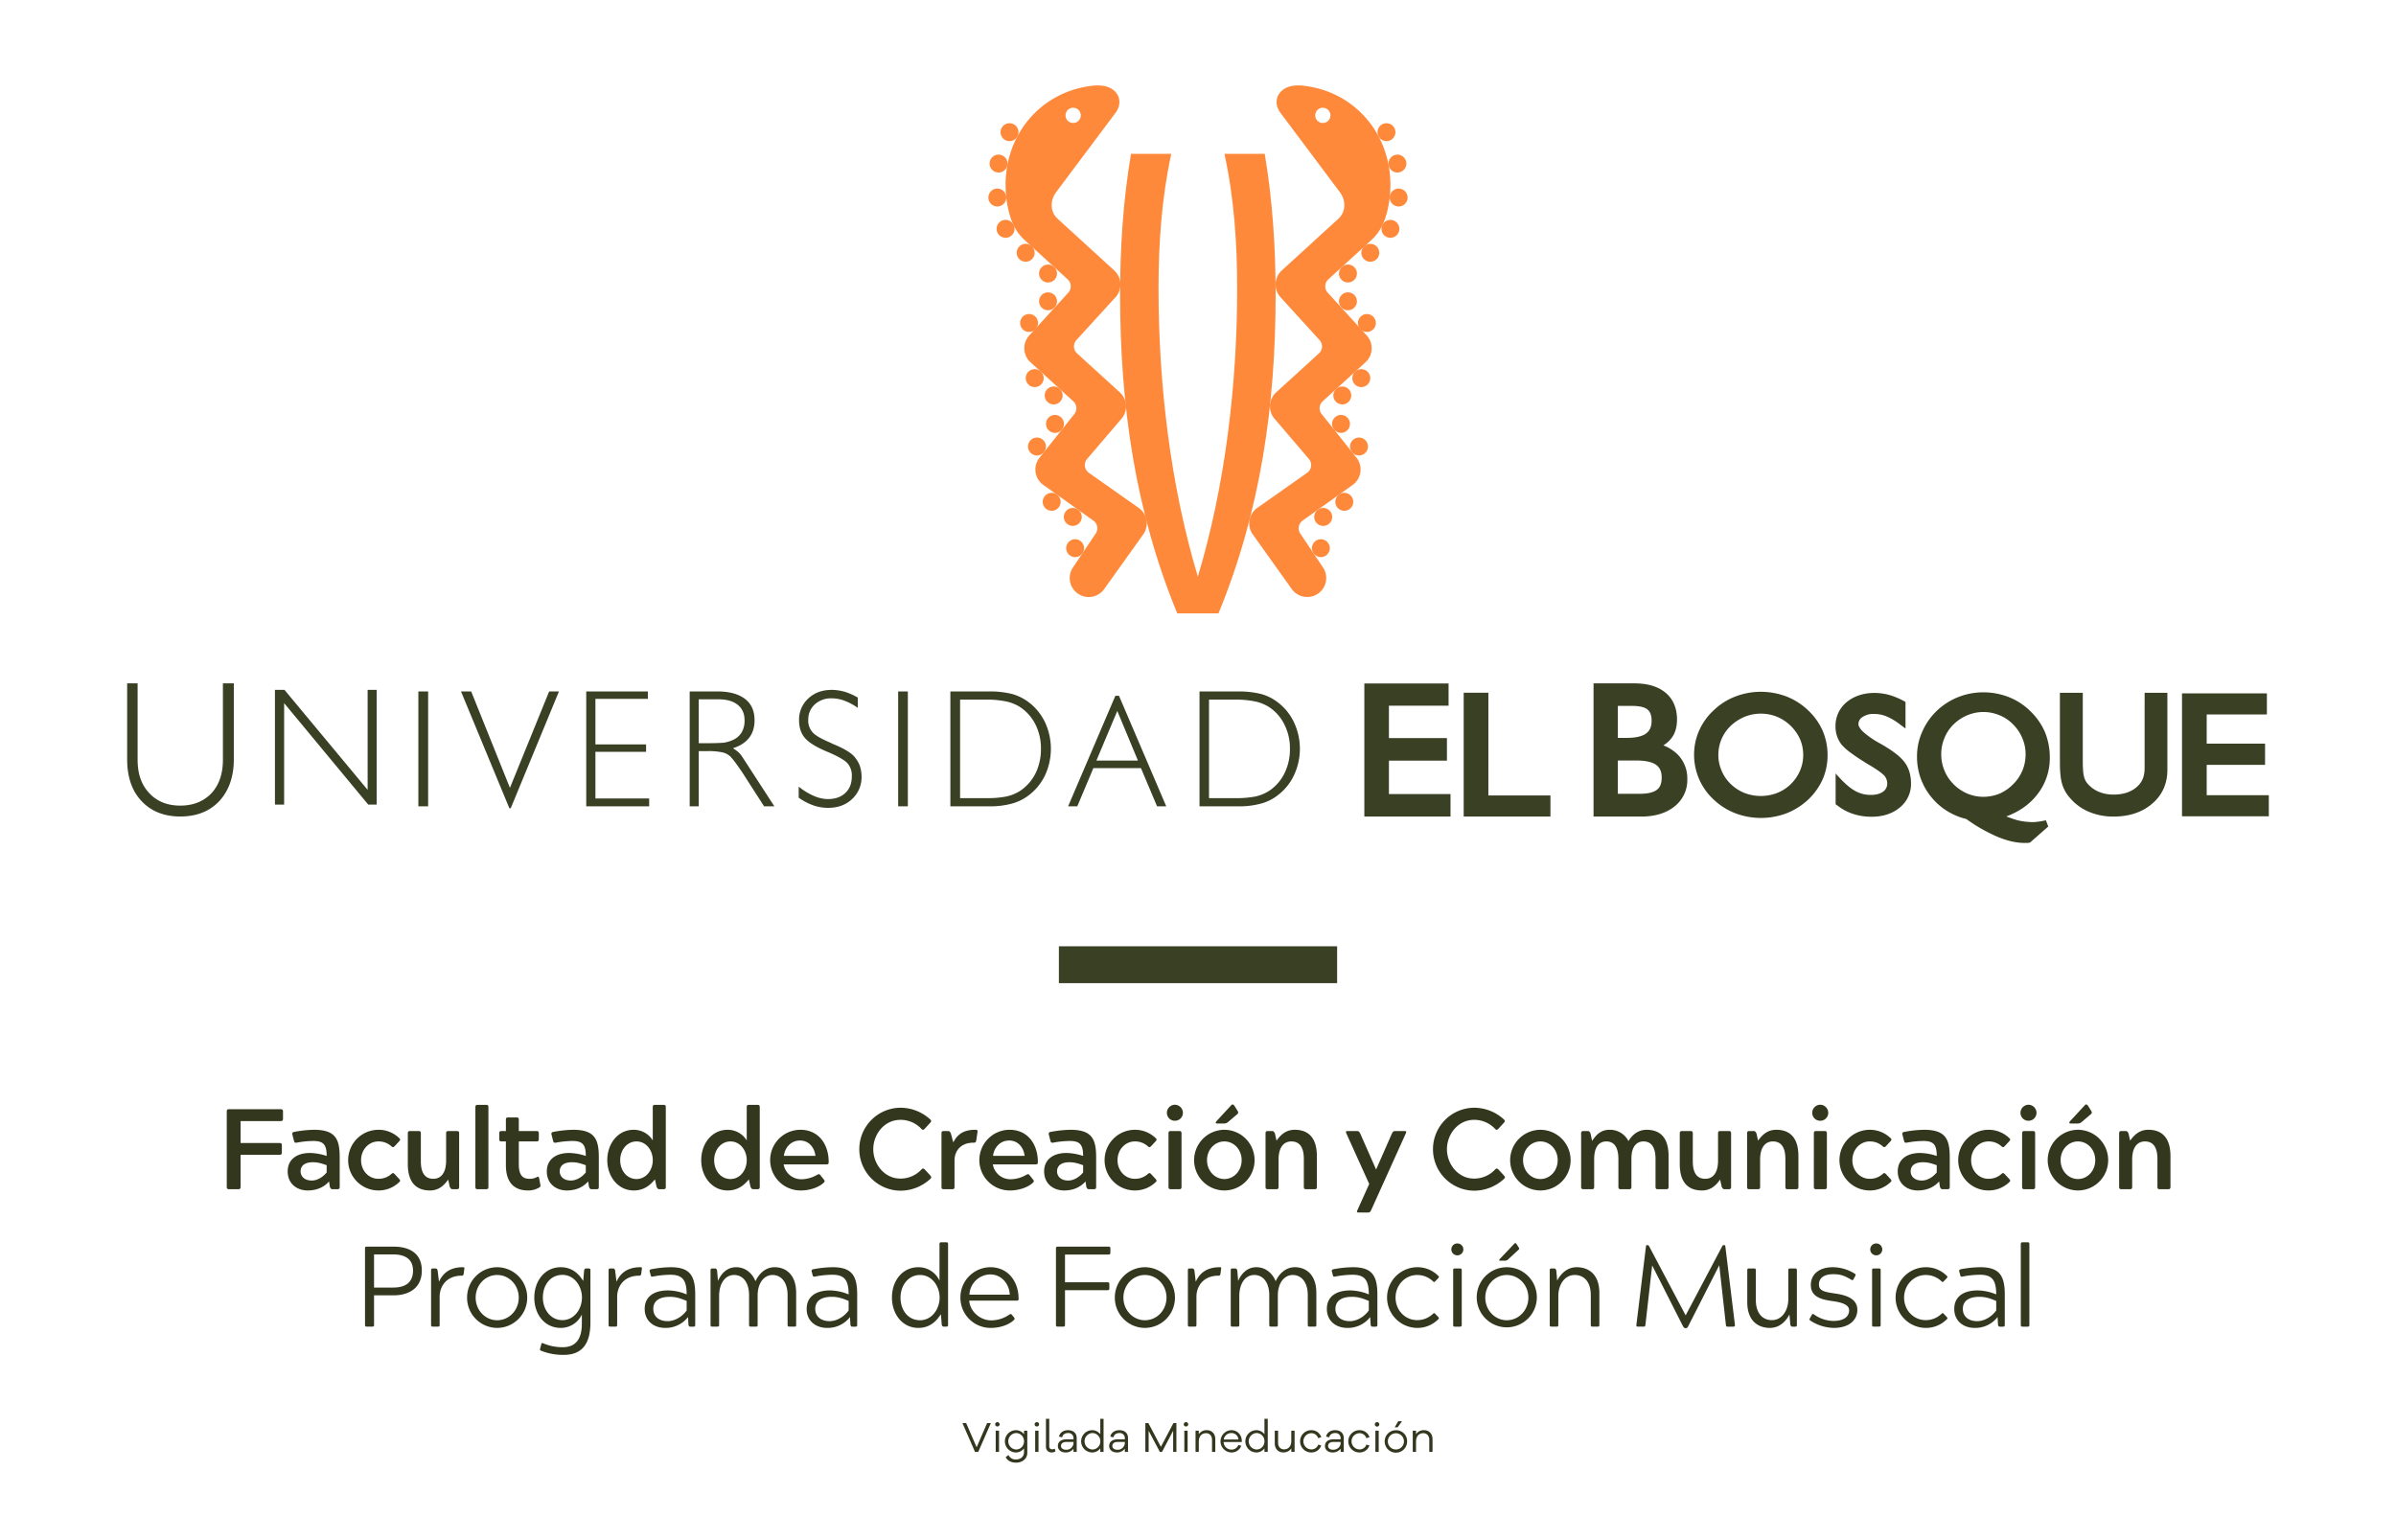 <svg id="facultad-logo-ueb-vertical-a-una-linea" xmlns="http://www.w3.org/2000/svg" width="1656" height="1064.223" viewBox="0 0 1656 1064.223">
  <defs>
    <style>
      .cls-1 {
        fill: none;
      }

      .cls-2 {
        fill: #ff893b;
      }

      .cls-3 {
        fill: #394024;
      }

      .cls-4 {
        fill: #33371d;
      }
    </style>
  </defs>
  <rect id="Rectangle_89" data-name="Rectangle 89" class="cls-1" width="1656" height="1064.223"/>
  <g id="Capa_3" data-name="Capa 3" transform="translate(87.891 59.036)">
    <g id="Group_121" data-name="Group 121">
      <g id="Group_120" data-name="Group 120">
        <g id="Group_117" data-name="Group 117" transform="translate(595.232)">
          <path id="Path_904" data-name="Path 904" class="cls-2" d="M949.575,1894.885c-29.215-70.922-39.492-144.337-39.492-220.073,0-32.666,2.079-65.371,7.532-97.572h27.851c-6.723,30.635-8.82,62.044-8.82,93.318,0,65.737,8.162,135.632,27.173,198.955,19.031-63.322,27.173-133.218,27.173-198.955,0-31.275-2.069-62.683-8.8-93.318h27.851c5.433,32.2,7.532,64.906,7.532,97.572,0,75.736-10.28,149.152-39.492,220.073Z" transform="translate(-819.049 -1529.959)"/>
          <path id="Path_905" data-name="Path 905" class="cls-2" d="M977.9,1612.149a6.191,6.191,0,1,1-.4,8.74A6.181,6.181,0,0,1,977.9,1612.149Z" transform="translate(-733.554 -1486.693)"/>
          <path id="Path_906" data-name="Path 906" class="cls-2" d="M977.9,1620.5a6.191,6.191,0,1,1-.4,8.742A6.179,6.179,0,0,1,977.9,1620.5Z" transform="translate(-733.554 -1475.841)"/>
          <path id="Path_907" data-name="Path 907" class="cls-2" d="M983.6,1627.019a6.186,6.186,0,1,1-.416,8.742A6.176,6.176,0,0,1,983.6,1627.019Z" transform="translate(-726.155 -1467.373)"/>
          <path id="Path_908" data-name="Path 908" class="cls-2" d="M976.2,1648.806a6.185,6.185,0,1,1-.4,8.74A6.169,6.169,0,0,1,976.2,1648.806Z" transform="translate(-735.756 -1439.065)"/>
          <path id="Path_909" data-name="Path 909" class="cls-2" d="M976.054,1657.153a6.19,6.19,0,1,1-.851,8.7A6.162,6.162,0,0,1,976.054,1657.153Z" transform="translate(-736.263 -1427.958)"/>
          <path id="Path_910" data-name="Path 910" class="cls-2" d="M981.536,1663.89a6.19,6.19,0,1,1-.977,8.7A6.177,6.177,0,0,1,981.536,1663.89Z" transform="translate(-729.233 -1419.125)"/>
          <path id="Path_911" data-name="Path 911" class="cls-2" d="M981.893,1643.592a6.2,6.2,0,1,1-.386,8.742A6.213,6.213,0,0,1,981.893,1643.592Z" transform="translate(-728.352 -1445.826)"/>
          <path id="Path_912" data-name="Path 912" class="cls-2" d="M971.038,1684.849a6.2,6.2,0,1,1-1.451,8.648A6.186,6.186,0,0,1,971.038,1684.849Z" transform="translate(-743.219 -1391.619)"/>
          <path id="Path_913" data-name="Path 913" class="cls-2" d="M970.485,1694.15a6.18,6.18,0,1,1-1.692,8.59A6.179,6.179,0,0,1,970.485,1694.15Z" transform="translate(-744.126 -1379.415)"/>
          <path id="Path_914" data-name="Path 914" class="cls-2" d="M977.376,1680.309a6.193,6.193,0,1,1-1.451,8.627A6.2,6.2,0,0,1,977.376,1680.309Z" transform="translate(-734.985 -1397.521)"/>
          <path id="Path_915" data-name="Path 915" class="cls-2" d="M989.271,1600.593a6.183,6.183,0,1,1,2.86,8.257A6.177,6.177,0,0,1,989.271,1600.593Z" transform="translate(-716.969 -1504.147)"/>
          <path id="Path_916" data-name="Path 916" class="cls-2" d="M991.136,1593.577a6.185,6.185,0,1,1,5.87,6.479A6.193,6.193,0,0,1,991.136,1593.577Z" transform="translate(-713.748 -1516.379)"/>
          <path id="Path_917" data-name="Path 917" class="cls-2" d="M990.867,1584.829a6.185,6.185,0,1,1,7.222,4.914A6.171,6.171,0,0,1,990.867,1584.829Z" transform="translate(-714.232 -1529.639)"/>
          <path id="Path_918" data-name="Path 918" class="cls-2" d="M988.306,1577.366a6.19,6.19,0,1,1,8.482,2.205A6.2,6.2,0,0,1,988.306,1577.366Z" transform="translate(-718.51 -1541.902)"/>
          <path id="Path_919" data-name="Path 919" class="cls-2" d="M984.628,1605.928a6.189,6.189,0,1,1-.414,8.721A6.187,6.187,0,0,1,984.628,1605.928Z" transform="translate(-724.822 -1494.785)"/>
          <path id="Path_920" data-name="Path 920" class="cls-2" d="M896.085,1612.149a6.191,6.191,0,1,0,.407,8.74A6.181,6.181,0,0,0,896.085,1612.149Z" transform="translate(-850.685 -1486.693)"/>
          <path id="Path_921" data-name="Path 921" class="cls-2" d="M896.085,1620.5a6.191,6.191,0,1,0,.407,8.742A6.179,6.179,0,0,0,896.085,1620.5Z" transform="translate(-850.685 -1475.841)"/>
          <path id="Path_922" data-name="Path 922" class="cls-2" d="M890.388,1627.019a6.188,6.188,0,1,0,.407,8.742A6.188,6.188,0,0,0,890.388,1627.019Z" transform="translate(-858.082 -1467.373)"/>
          <path id="Path_923" data-name="Path 923" class="cls-2" d="M897.791,1648.806a6.191,6.191,0,1,0,.386,8.74A6.181,6.181,0,0,0,897.791,1648.806Z" transform="translate(-848.484 -1439.065)"/>
          <path id="Path_924" data-name="Path 924" class="cls-2" d="M897.93,1657.153a6.188,6.188,0,1,0,.842,8.7A6.162,6.162,0,0,0,897.93,1657.153Z" transform="translate(-847.975 -1427.958)"/>
          <path id="Path_925" data-name="Path 925" class="cls-2" d="M892.457,1663.89a6.194,6.194,0,1,0,.966,8.7A6.187,6.187,0,0,0,892.457,1663.89Z" transform="translate(-855.005 -1419.125)"/>
          <path id="Path_926" data-name="Path 926" class="cls-2" d="M892.088,1643.592a6.2,6.2,0,1,0,.4,8.742A6.2,6.2,0,0,0,892.088,1643.592Z" transform="translate(-855.884 -1445.826)"/>
          <path id="Path_927" data-name="Path 927" class="cls-2" d="M902.942,1684.849a6.192,6.192,0,1,0,1.462,8.648A6.186,6.186,0,0,0,902.942,1684.849Z" transform="translate(-841.017 -1391.619)"/>
          <path id="Path_928" data-name="Path 928" class="cls-2" d="M903.5,1694.15a6.183,6.183,0,1,0,1.692,8.59A6.169,6.169,0,0,0,903.5,1694.15Z" transform="translate(-840.11 -1379.415)"/>
          <path id="Path_929" data-name="Path 929" class="cls-2" d="M896.6,1680.309a6.193,6.193,0,1,0,1.451,8.627A6.192,6.192,0,0,0,896.6,1680.309Z" transform="translate(-849.251 -1397.521)"/>
          <path id="Path_930" data-name="Path 930" class="cls-2" d="M884.738,1600.593a6.193,6.193,0,1,0-2.881,8.257A6.193,6.193,0,0,0,884.738,1600.593Z" transform="translate(-867.276 -1504.147)"/>
          <path id="Path_931" data-name="Path 931" class="cls-2" d="M882.857,1593.577a6.187,6.187,0,1,0-5.879,6.479A6.217,6.217,0,0,0,882.857,1593.577Z" transform="translate(-870.49 -1516.379)"/>
          <path id="Path_932" data-name="Path 932" class="cls-2" d="M883.134,1584.829a6.191,6.191,0,1,0-7.234,4.914A6.188,6.188,0,0,0,883.134,1584.829Z" transform="translate(-870.013 -1529.639)"/>
          <path id="Path_933" data-name="Path 933" class="cls-2" d="M885.685,1577.366a6.194,6.194,0,1,0-8.471,2.205A6.2,6.2,0,0,0,885.685,1577.366Z" transform="translate(-865.737 -1541.902)"/>
          <path id="Path_934" data-name="Path 934" class="cls-2" d="M889.367,1605.928a6.188,6.188,0,1,0,.4,8.721A6.183,6.183,0,0,0,889.367,1605.928Z" transform="translate(-859.419 -1494.785)"/>
          <g id="Group_116" data-name="Group 116" transform="translate(11.881)">
            <path id="Path_935" data-name="Path 935" class="cls-2" d="M968.214,1849.094,932.9,1824.225a6.559,6.559,0,0,1-1.014-9.208l23.614-27.635a13.108,13.108,0,0,0-.86-18.527l-29.571-26.941a6.523,6.523,0,0,1-.435-9.227l26.971-29.571a13.109,13.109,0,0,0-.853-18.528l-39.155-35.779c-5.357-4.875-5.231-12.8-.851-18.532l40.75-54.422c4.012-5.263,3.752-11.391-.706-15.453-2.235-2.033-6.633-4.41-14.669-3.541-38.439,4.141-64.249,37.851-60,76.821,2.138,19.574,9.119,26.612,12.949,30.114l29.493,26.922a6.541,6.541,0,0,1,.425,9.243l-26.959,29.552a13.135,13.135,0,0,0,.851,18.53L922.444,1775a6.513,6.513,0,0,1,.425,9.227l-23.731,29.746a13.135,13.135,0,0,0,2.051,18.449l35.372,25.237a6.527,6.527,0,0,1,1.122,9.17l-15.258,22.781a13.12,13.12,0,0,0,21.331,15.281l26.69-37.368A13.124,13.124,0,0,0,968.214,1849.094Zm-49.745-275.251a5.27,5.27,0,1,1,.359,7.447A5.27,5.27,0,0,1,918.469,1573.843Z" transform="translate(-875.658 -1556.676)"/>
            <path id="Path_936" data-name="Path 936" class="cls-2" d="M986.026,1556.86c-8.045-.869-12.435,1.508-14.678,3.541-4.456,4.063-4.718,10.19-.706,15.453l40.759,54.422c4.371,5.728,4.5,13.658-.851,18.532l-39.164,35.779a13.106,13.106,0,0,0-.851,18.528l26.97,29.571a6.515,6.515,0,0,1-.434,9.227L967.5,1768.854a13.1,13.1,0,0,0-.851,18.527l23.6,27.635a6.548,6.548,0,0,1-1.014,9.208l-35.317,24.869a13.135,13.135,0,0,0-2.223,18.431l26.672,37.368a13.121,13.121,0,0,0,21.333-15.281l-15.251-22.781a6.528,6.528,0,0,1,1.113-9.17l35.393-25.237a13.162,13.162,0,0,0,2.049-18.449l-23.74-29.746a6.516,6.516,0,0,1,.425-9.227l29.562-26.959a13.121,13.121,0,0,0,.862-18.53l-26.952-29.552a6.532,6.532,0,0,1,.425-9.243l29.475-26.922c3.84-3.5,10.82-10.54,12.958-30.114C1050.266,1594.711,1024.456,1561,986.026,1556.86Zm17.291,24.43a5.26,5.26,0,1,1,.349-7.447A5.282,5.282,0,0,1,1003.317,1581.29Z" transform="translate(-780.495 -1556.676)"/>
          </g>
        </g>
        <g id="Group_119" data-name="Group 119" transform="translate(0 413.314)">
          <g id="Group_118" data-name="Group 118" transform="translate(855.077)">
            <path id="Path_937" data-name="Path 937" class="cls-3" d="M1000.494,1789.874h40.093v-15.589h-40.093v-22.4h41.224v-15.373H983.5v92h59.561v-15.566h-42.569Zm68.735-46.979H1052.17v85.618h59.956v-14.6h-42.9Zm120.917,36.418a20.894,20.894,0,0,0,5.852-5.3c2.5-3.424,3.605-7.7,3.605-12.552,0-7.792-2.63-14.2-7.939-18.567-5.307-4.431-12.54-6.461-21.689-6.461H1141.92v92.079h32.868c9.448,0,17.215-2.3,23.094-7a23.184,23.184,0,0,0,8.836-19.107,23.474,23.474,0,0,0-5.753-15.819,27.362,27.362,0,0,0-10.82-7.272m-31.427-27.292h9.949c5.233,0,8.645.931,10.51,2.439a7.78,7.78,0,0,1,2.138,3.017,14.014,14.014,0,0,1,.727,4.778c0,4.256-1.267,6.9-3.84,8.836-2.447,1.84-6.817,3.021-13.055,3.021h-6.429Zm26.931,58.024c-2.2,1.683-6.259,2.824-12.2,2.706h-14.736v-22.993h12.667c6.652,0,11.266,1.14,13.81,3.017,2.5,1.895,3.819,4.41,3.819,8.76,0,4.233-1.122,6.79-3.364,8.509m154.992-31.679h0l-1.817-1.007a57.152,57.152,0,0,1-10.735-7.6,11.794,11.794,0,0,1-2.359-2.982,3.691,3.691,0,0,1-.727-2.046,5.745,5.745,0,0,1,2.718-4.969,13.323,13.323,0,0,1,7.979-2.187,22.848,22.848,0,0,1,8.654,1.66,43.459,43.459,0,0,1,9.729,5.861l3.451,2.554v-18.332l-1.026-.621a50.874,50.874,0,0,0-10.112-4.217,39.488,39.488,0,0,0-10.2-1.432c-7.656,0-14.223,2.15-19.348,6.362a21.135,21.135,0,0,0-7.689,16.617,20.149,20.149,0,0,0,4.063,12.591,36.4,36.4,0,0,0,6.739,5.994c3.085,2.339,7.049,4.893,11.846,7.831,3.017,1.722,5.445,3.348,7.33,4.661a27.013,27.013,0,0,1,3.831,3.194,8.5,8.5,0,0,1,1.943,5.316,6.772,6.772,0,0,1-2.833,5.647c-1.876,1.414-4.7,2.283-8.579,2.283a21.69,21.69,0,0,1-10.2-2.458c-3.152-1.6-6.613-4.445-10.347-8.314l-3.713-4v21.254l.929.6a35.013,35.013,0,0,0,11.128,6.033,39.76,39.76,0,0,0,12.949,1.957c7.707,0,14.283-2.127,19.333-6.365a20.8,20.8,0,0,0,7.762-16.479c0-5.569-1.313-10.462-4.148-14.407-2.833-4.061-8.305-8.236-16.555-13m107.068,35.993a40.522,40.522,0,0,0,9.553-26.766,46.1,46.1,0,0,0-3.364-17.5,45.169,45.169,0,0,0-10.1-14.467,44.366,44.366,0,0,0-14.775-9.653,48.108,48.108,0,0,0-17.677-3.345,47.156,47.156,0,0,0-17.5,3.345,46,46,0,0,0-14.9,9.653,44.251,44.251,0,0,0-9.873,14.311,41.16,41.16,0,0,0-3.578,16.826,43.645,43.645,0,0,0,9.487,27.794,44.279,44.279,0,0,0,24.591,15.628,110.7,110.7,0,0,0,21.314,12.2c6.932,2.92,13.228,4.351,18.941,4.351h1.683a5.955,5.955,0,0,0,1.394-.154l.676-.1,12.609-11.083-.957-2.646-.706-1.688-1.653.37a39.547,39.547,0,0,1-4.38.676,19.684,19.684,0,0,1-3.463.214,44.487,44.487,0,0,1-10.317-1.334c-2.235-.639-4.787-1.531-7.5-2.573,8.277-3.095,15.27-7.7,20.491-14.06m-9.37-17.677a28.357,28.357,0,0,1-6.3,9.358l-.087.078a29.211,29.211,0,0,1-9.457,6.558,29.894,29.894,0,0,1-11.14,2.184,28.758,28.758,0,0,1-11.161-2.262,30.682,30.682,0,0,1-9.5-6.479v-.078a27.2,27.2,0,0,1-6.238-9.358,28.123,28.123,0,0,1-2.214-11.181,28.549,28.549,0,0,1,2.214-11.271,27.339,27.339,0,0,1,6.2-9.344,30.5,30.5,0,0,1,9.641-6.419,28.751,28.751,0,0,1,22.195,0,27.042,27.042,0,0,1,9.4,6.342,28.941,28.941,0,0,1,6.449,9.652,27.416,27.416,0,0,1,2.194,11.041,28.632,28.632,0,0,1-2.194,11.181m84.46-1.164c-.087,5.475-1.828,9.535-5.744,12.807-3.792,3.189-8.937,4.987-15.656,4.987a26.311,26.311,0,0,1-10.337-1.954,21.077,21.077,0,0,1-7.815-5.744,11.168,11.168,0,0,1-2.35-4.8c-.531-1.837-.83-5.4-.83-10.542v-47.323h-15.812v47.811c0,6.516.435,11.391,1.43,14.851a24.316,24.316,0,0,0,4.829,9.188,35.359,35.359,0,0,0,13.373,10.25,43.319,43.319,0,0,0,17.513,3.46c10.761,0,19.822-3,26.727-9.008,6.992-5.96,10.531-14.083,10.406-23.637v-52.916H1522.8Zm42.907,18.22v-20.963h40.343v-14.681h-40.343v-20.174h41.6v-14.58h-58.659v84.979h59.993v-14.582Zm-275.573-58.756a45.573,45.573,0,0,0-14.842-9.457,50.294,50.294,0,0,0-17.812-3.267,48.812,48.812,0,0,0-17.5,3.267,44.288,44.288,0,0,0-14.95,9.457,42.708,42.708,0,0,0-10.094,14.023,41.175,41.175,0,0,0-3.523,16.5,42.14,42.14,0,0,0,13.616,31.332,45.736,45.736,0,0,0,14.865,9.379,50.106,50.106,0,0,0,35.285.081,47.55,47.55,0,0,0,15.058-9.459,44.656,44.656,0,0,0,9.988-13.963,41.3,41.3,0,0,0,3.442-16.672,42.359,42.359,0,0,0-3.364-16.939,43.138,43.138,0,0,0-10.174-14.276m-5.481,41.757a28.591,28.591,0,0,1-6.3,9.248,28.244,28.244,0,0,1-9.448,6.164,31.49,31.49,0,0,1-22.765,0,30.266,30.266,0,0,1-9.418-6.164,27.182,27.182,0,0,1-6.3-9.248,26.27,26.27,0,0,1-2.224-10.871,27.335,27.335,0,0,1,2.224-10.963,27.83,27.83,0,0,1,6.3-9.112,33.029,33.029,0,0,1,9.689-6.284,30.02,30.02,0,0,1,22.3,0,30.265,30.265,0,0,1,16.012,15.665,27.369,27.369,0,0,1,2.12,10.694,26.891,26.891,0,0,1-2.2,10.871" transform="translate(-983.502 -1736.434)"/>
          </g>
          <path id="Path_938" data-name="Path 938" class="cls-3" d="M648.323,1828.458c11.361,0,20.365-3.6,27.026-10.715,6.548-7.119,9.981-16.81,9.981-28.817v-52.493h-7.542v52.9c0,9.65-2.651,17.291-7.873,23-5.454,5.686-12.591,8.606-21.593,8.606-8.965,0-16.122-2.92-21.42-8.606-5.4-5.7-8.066-13.345-8.066-23v-52.9h-7.224v52.493c0,12.145,3.26,21.815,9.894,28.817,6.613,7.116,15.587,10.715,26.816,10.715M720.1,1750.09l58.137,70.146h5.819v-79.3h-6.245v69.1l-57.461-69.1h-6.594v79.3H720.1Zm92.776,71.346h6.748v-79.412h-6.748Zm63.842,1.318,33.323-80.73h-6.769l-27.1,66.629-26.787-66.629h-7.038l33.42,80.73ZM972.4,1816H935.246v-32.259h35.016v-5.086H935.246v-31.484H971.49v-5.148H928.9v79.412h43.5Zm34.252-32.744h6.383a44.79,44.79,0,0,1,10.115.91,11.469,11.469,0,0,1,5.571,3.038,56.265,56.265,0,0,1,4.2,5.277c1.722,2.4,3.955,5.553,6.344,9.42l12.561,19.535h7.109l-21.662-33.4a24.068,24.068,0,0,0-3.007-3.87,29.77,29.77,0,0,0-3.975-2.881c4.992-1.607,8.742-4.021,11.237-7.293,2.506-3.21,3.695-7.268,3.695-12.048,0-6.44-2.127-11.354-6.606-14.773-4.525-3.426-10.839-5.148-19.137-5.148h-19.079v79.412h6.256Zm0-35.816h13.182c5.937,0,10.452,1.161,13.74,3.81q4.76,3.8,4.748,10.694a15.917,15.917,0,0,1-2.069,8.509,13.658,13.658,0,0,1-6.507,5.339,23.934,23.934,0,0,1-5.8,1.646c-2.437.23-6.525.366-12.4.366h-4.893Zm112.543,53.359a24.355,24.355,0,0,0-1.258-7.542,21.63,21.63,0,0,0-3.867-6.307c-2.495-2.785-7.417-5.666-14.545-8.585a18.432,18.432,0,0,1-1.681-.833c-6.509-2.748-10.7-5.107-12.582-7.369a11.908,11.908,0,0,1-2.911-8.45,14.029,14.029,0,0,1,4.486-10.717,16.679,16.679,0,0,1,11.6-4.217,25.2,25.2,0,0,1,8.751,1.57,41.275,41.275,0,0,1,9.39,5.008v-7.1a44.552,44.552,0,0,0-8.857-3.962,34.833,34.833,0,0,0-8.974-1.357c-6.769,0-12.184,1.993-16.4,5.978a19.588,19.588,0,0,0-6.344,15.026c0,5.031,1.336,9.146,4.118,12.34,2.768,3.155,7.9,6.323,15.456,9.457,7.28,3.076,11.883,5.7,13.895,7.946a12.794,12.794,0,0,1,2.989,8.9c0,4.874-1.393,8.684-4.488,11.583-2.863,2.805-7,4.256-12.126,4.256a25.057,25.057,0,0,1-9.535-2.147,44.8,44.8,0,0,1-10.567-6.461v7.64a41.176,41.176,0,0,0,10.066,5.3,30.96,30.96,0,0,0,10.154,1.722c6.787,0,12.28-1.934,16.651-6.052a20.481,20.481,0,0,0,6.576-15.628m31.988-58.776h-6.691v79.412h6.691Zm71.793,77.557a33.69,33.69,0,0,0,11.508-5.573,37.833,37.833,0,0,0,11.487-13.961,43.534,43.534,0,0,0,0-36.768,37.954,37.954,0,0,0-11.487-13.982,34.439,34.439,0,0,0-11.4-5.55,62.97,62.97,0,0,0-15.288-1.722H1180.57v79.412h27.221a56.75,56.75,0,0,0,15.182-1.855m-35.682-3.812v-68.1H1206.2a64.723,64.723,0,0,1,13.288,1.354,28.681,28.681,0,0,1,9.68,4.063,31.293,31.293,0,0,1,10.365,12.069,37.161,37.161,0,0,1,3.647,16.631,38.229,38.229,0,0,1-3.647,16.672,31.888,31.888,0,0,1-10.365,12.032,29.13,29.13,0,0,1-9.68,4.1,65.865,65.865,0,0,1-13.288,1.177Zm107.31-70.726-32.656,76.394h6.344L1279.409,1795h32.877l11.149,26.437h6.346l-32.659-76.394Zm-13.113,44.79,14.458-34.328,14.271,34.328Zm113.566,29.748a31.824,31.824,0,0,0,11.478-5.573,37.157,37.157,0,0,0,11.48-13.961,43.007,43.007,0,0,0,0-36.768,37.275,37.275,0,0,0-11.48-13.982,32.469,32.469,0,0,0-11.37-5.55,63.437,63.437,0,0,0-15.32-1.722h-27.074v79.412h27.074a56.7,56.7,0,0,0,15.212-1.855m-35.712-3.812v-68.1H1378.3a64.936,64.936,0,0,1,13.294,1.354,28.686,28.686,0,0,1,9.652,4.063,30.4,30.4,0,0,1,10.317,12.069,36.316,36.316,0,0,1,3.7,16.631,37.346,37.346,0,0,1-3.7,16.672,30.956,30.956,0,0,1-10.317,12.032,29.138,29.138,0,0,1-9.652,4.1,66.067,66.067,0,0,1-13.294,1.177Z" transform="translate(-611.613 -1736.434)"/>
        </g>
        <rect id="Rectangle_27" data-name="Rectangle 27" class="cls-3" width="192.31" height="25.472" transform="translate(643.959 595.058)"/>
      </g>
      <path id="Path_1050" data-name="Path 1050" class="cls-4" d="M-661.309-23.779h26.86c1.264,0,1.659-.4,1.659-1.659v-4.819c0-1.264-.316-1.659-1.659-1.659h-26.86V-47.084h27.571c1.343,0,1.738-.474,1.738-1.738v-4.819c0-1.264-.4-1.659-1.738-1.659h-35.471c-1.264,0-1.659.4-1.659,1.659V-1.659c0,1.264.4,1.659,1.659,1.659h6.241c1.264,0,1.659-.395,1.659-1.659Zm38.71-8.374a63.457,63.457,0,0,1,11.613-1.185c7.268,0,9.164,2.923,9.164,10.349a38.3,38.3,0,0,0-11.613-2.054c-8.532,0-15.326,4.108-15.326,12.719,0,8.848,6.715,13.193,13.825,13.193,8.216,0,12.561-3.792,14.773-6.241l.553,3.713c.474,1.264.869,1.659,1.817,1.659h3.318c1.343,0,1.659-.395,1.659-1.659v-20.3c0-12.482-2.686-19.118-17.775-19.118a78.749,78.749,0,0,0-13.825,1.5c-1.185.316-1.343.79-1.027,2.054l.948,3.792C-624.179-32.469-623.863-32-622.6-32.153Zm11.3,13.509c3.476,0,6.083.869,9.48,2.054v4.977c-2.37,3-6.241,5.609-10.27,5.609-5.451,0-7.742-3.239-7.742-6.32C-619.834-15.958-617.306-18.644-611.3-18.644Zm45.188,11.455c-6.557,0-11.929-5.53-11.929-12.877s5.372-12.956,11.929-12.956a13.065,13.065,0,0,1,9.085,3.4c.948.869,1.5.632,2.37-.316l2.923-3.16c.79-.948.948-1.343.237-2.054a20.548,20.548,0,0,0-14.615-5.925A20.971,20.971,0,0,0-586.97-20.066,20.9,20.9,0,0,0-566.114.869,20.548,20.548,0,0,0-551.5-5.056c.711-.711.553-1.106-.237-2.054l-2.923-3.16c-.869-.948-1.422-1.185-2.37-.316A13.065,13.065,0,0,1-566.114-7.189Zm49.375,5.53c.632,1.185.948,1.659,1.975,1.659h2.844c1.264,0,1.659-.395,1.659-1.659V-38.552c0-1.264-.395-1.659-1.659-1.659h-5.688c-1.264,0-1.659.395-1.659,1.659v18.96c0,7.5-3,12.4-8.848,12.4-5.53,0-8.611-3.792-8.611-12.087V-38.552c0-1.264-.395-1.659-1.659-1.659h-5.688c-1.264,0-1.659.395-1.659,1.659V-17.38c0,13.588,6.636,18.249,15.326,18.249,6.715,0,10.191-4.266,12.561-7.5Zm17.7,0c0,1.264.395,1.659,1.659,1.659h5.688c1.264,0,1.659-.395,1.659-1.659V-56.643c0-1.264-.316-1.659-1.659-1.659h-5.688c-1.264,0-1.659.4-1.659,1.659Zm44,.553c1.027-.553,1.106-.948.869-2.133l-.711-3.95c-.316-1.659-.632-1.738-2.133-.948a10,10,0,0,1-4.74.948c-4.819,0-7.268-2.844-7.268-9.954V-33.022h12.166c1.264,0,1.659-.4,1.659-1.659v-3.792c0-1.343-.395-1.738-1.659-1.738h-12.166v-7.742c0-1.264-.4-1.659-1.659-1.659h-5.609c-1.343,0-1.659.4-1.659,1.659v7.742h-2.923c-1.264,0-1.659.395-1.659,1.659v3.871c0,1.264.395,1.659,1.659,1.659h2.923V-16.59c0,10.9,4.819,17.459,15.247,17.459A14.526,14.526,0,0,0-455.04-1.106Zm11.534-31.047a63.456,63.456,0,0,1,11.613-1.185c7.268,0,9.164,2.923,9.164,10.349a38.3,38.3,0,0,0-11.613-2.054c-8.532,0-15.326,4.108-15.326,12.719,0,8.848,6.715,13.193,13.825,13.193,8.216,0,12.561-3.792,14.773-6.241l.553,3.713C-420.043-.395-419.648,0-418.7,0h3.318c1.343,0,1.659-.395,1.659-1.659v-20.3c0-12.482-2.686-19.118-17.775-19.118a78.749,78.749,0,0,0-13.825,1.5c-1.185.316-1.343.79-1.027,2.054l.948,3.792C-445.086-32.469-444.77-32-443.506-32.153Zm11.3,13.509c3.476,0,6.083.869,9.48,2.054v4.977C-425.1-8.611-428.97-6-433-6c-5.451,0-7.742-3.239-7.742-6.32C-440.741-15.958-438.213-18.644-432.209-18.644Zm55.774-15.089a15.444,15.444,0,0,0-13.193-7.347c-10.823,0-18.249,9.48-18.249,21.014,0,11.3,7.426,20.935,18.249,20.935,7.663,0,11.929-4.345,14.694-7.663l1.106,5.135C-373.2-.474-372.88,0-371.853,0h2.765c1.264,0,1.659-.395,1.659-1.659V-56.643c0-1.264-.395-1.659-1.659-1.659h-5.688c-1.343,0-1.659.4-1.659,1.659Zm-11.218,26.7c-6.557,0-11.3-5.688-11.3-13.035,0-7.11,4.74-12.956,11.3-12.956s11.218,6,11.218,12.956S-381.1-7.031-387.653-7.031Zm76.156-26.7A15.444,15.444,0,0,0-324.69-41.08c-10.823,0-18.249,9.48-18.249,21.014,0,11.3,7.426,20.935,18.249,20.935,7.663,0,11.929-4.345,14.694-7.663l1.106,5.135c.632,1.185.948,1.659,1.975,1.659h2.765c1.264,0,1.659-.395,1.659-1.659V-56.643c0-1.264-.395-1.659-1.659-1.659h-5.688c-1.343,0-1.659.4-1.659,1.659Zm-11.218,26.7c-6.557,0-11.3-5.688-11.3-13.035,0-7.11,4.74-12.956,11.3-12.956s11.218,6,11.218,12.956S-316.158-7.031-322.715-7.031Zm62.094-2.686c-.79-1.027-1.185-.711-2.37-.158a21.857,21.857,0,0,1-10.823,3,12.34,12.34,0,0,1-12.166-10.27h29.546c1.343,0,1.58-.474,1.58-1.738,0-11.85-6.715-22.2-19.592-22.2A20.971,20.971,0,0,0-295.3-20.066,20.991,20.991,0,0,0-274.051.869c5.767,0,12.324-1.975,15.958-5.53.711-.79.553-1.264-.237-2.212Zm-25.2-13.351c.553-5.135,4.424-10.586,11.139-10.586,6.636,0,10.112,5.451,10.665,10.586Zm80.5,15.721c-11.06,0-18.723-10.033-18.723-20.3,0-10.349,7.663-20.3,18.723-20.3a19.585,19.585,0,0,1,14.536,6.241c.948.948,1.5.79,2.37-.158l3.634-3.95c.869-.948,1.027-1.5.158-2.37a30.553,30.553,0,0,0-20.7-8.137A28.661,28.661,0,0,0-233.682-27.65,28.661,28.661,0,0,0-205.321,1.027a30.553,30.553,0,0,0,20.7-8.137c.948-.948.79-1.422-.079-2.449l-3.634-3.95c-.869-.869-1.422-1.106-2.37-.158A19.664,19.664,0,0,1-205.321-7.347Zm50.56-24.806c1.264,0,1.659-.316,1.9-1.58L-152-39.5c.158-1.106,0-1.58-1.58-1.58-9.717,0-12.956,4.74-15.168,8.69l-1.659-6.162c-.632-1.185-.948-1.659-1.975-1.659h-2.844c-1.264,0-1.659.395-1.659,1.659V-1.659c0,1.264.4,1.659,1.659,1.659h5.688c1.264,0,1.659-.395,1.659-1.659v-18.17C-167.875-26.228-163.846-32.153-154.761-32.153Zm38.71,22.436c-.79-1.027-1.185-.711-2.37-.158a21.857,21.857,0,0,1-10.823,3,12.34,12.34,0,0,1-12.166-10.27h29.546c1.343,0,1.58-.474,1.58-1.738,0-11.85-6.715-22.2-19.592-22.2a20.971,20.971,0,0,0-20.856,21.014A20.991,20.991,0,0,0-129.481.869c5.767,0,12.324-1.975,15.958-5.53.711-.79.553-1.264-.237-2.212Zm-25.2-13.351c.553-5.135,4.424-10.586,11.139-10.586,6.636,0,10.112,5.451,10.665,10.586Zm41.475-9.085a63.456,63.456,0,0,1,11.613-1.185C-80.9-33.338-79-30.415-79-22.989a38.3,38.3,0,0,0-11.613-2.054c-8.532,0-15.326,4.108-15.326,12.719,0,8.848,6.715,13.193,13.825,13.193,8.216,0,12.561-3.792,14.773-6.241l.553,3.713C-76.314-.395-75.919,0-74.971,0h3.318c1.343,0,1.659-.395,1.659-1.659v-20.3c0-12.482-2.686-19.118-17.775-19.118a78.749,78.749,0,0,0-13.825,1.5c-1.185.316-1.343.79-1.027,2.054l.948,3.792C-101.357-32.469-101.041-32-99.777-32.153Zm11.3,13.509c3.476,0,6.083.869,9.48,2.054v4.977C-81.37-8.611-85.241-6-89.27-6c-5.451,0-7.742-3.239-7.742-6.32C-97.012-15.958-94.484-18.644-88.48-18.644ZM-43.292-7.189c-6.557,0-11.929-5.53-11.929-12.877s5.372-12.956,11.929-12.956a13.065,13.065,0,0,1,9.085,3.4c.948.869,1.5.632,2.37-.316l2.923-3.16c.79-.948.948-1.343.237-2.054A20.548,20.548,0,0,0-43.292-41.08,20.971,20.971,0,0,0-64.148-20.066,20.9,20.9,0,0,0-43.292.869,20.548,20.548,0,0,0-28.677-5.056c.711-.711.553-1.106-.237-2.054l-2.923-3.16c-.869-.948-1.422-1.185-2.37-.316A13.065,13.065,0,0,1-43.292-7.189Zm23.305,5.53c0,1.264.4,1.659,1.659,1.659h5.688c1.264,0,1.659-.395,1.659-1.659V-38.552c0-1.264-.4-1.659-1.659-1.659h-5.688c-1.264,0-1.659.395-1.659,1.659Zm-1.106-51.113a5.43,5.43,0,0,0,5.53,5.451,5.479,5.479,0,0,0,5.53-5.451,5.615,5.615,0,0,0-5.53-5.609A5.563,5.563,0,0,0-21.093-52.772Zm18.8,32.706A20.971,20.971,0,0,0,18.644.869,20.9,20.9,0,0,0,39.5-20.066,20.971,20.971,0,0,0,18.644-41.08,21.039,21.039,0,0,0-2.291-20.066ZM18.644-7.031c-6.636,0-12.008-5.688-12.008-13.035s5.372-12.956,12.008-12.956c6.557,0,11.929,5.609,11.929,12.956S25.2-7.031,18.644-7.031Zm8.69-44.635c1.027-.869,1.027-1.343.553-2.291l-2.212-3.555c-.711-1.106-1.58-1.5-2.37-.474L13.509-47.4c-1.264,1.422-1.027,1.975.079,1.975h4.977a3.849,3.849,0,0,0,2.607-1.027ZM53.562-38.552c-.632-1.185-.948-1.659-1.975-1.659H48.743c-1.264,0-1.659.395-1.659,1.659V-1.659c0,1.264.4,1.659,1.659,1.659h5.688C55.7,0,56.09-.395,56.09-1.659v-18.96c0-7.5,3-12.4,8.848-12.4,5.53,0,8.611,3.792,8.611,12.166v19.2c0,1.264.4,1.659,1.659,1.659H80.9c1.264,0,1.659-.395,1.659-1.659V-22.831c0-13.588-6.636-18.249-15.326-18.249-6.715,0-10.191,4.345-12.561,7.5Zm69.994,24.806-.079.079L112.5-38.552c-.711-1.264-1.106-1.659-2.212-1.659h-6.478c-1.185,0-1.422.395-.869,1.659l15.8,34.918L110.6,14.457c-.632,1.264-.316,1.659.869,1.659h6.478c1.027,0,1.5-.316,2.133-1.659l23.937-53.009c.553-1.264.316-1.659-.869-1.659H136.67c-1.106,0-1.5.395-2.212,1.659Zm67.624,6.4c-11.06,0-18.723-10.033-18.723-20.3,0-10.349,7.663-20.3,18.723-20.3a19.585,19.585,0,0,1,14.536,6.241c.948.948,1.5.79,2.37-.158l3.634-3.95c.869-.948,1.027-1.5.158-2.37a30.553,30.553,0,0,0-20.7-8.137A28.661,28.661,0,0,0,162.819-27.65,28.661,28.661,0,0,0,191.18,1.027a30.553,30.553,0,0,0,20.7-8.137c.948-.948.79-1.422-.079-2.449l-3.634-3.95c-.869-.869-1.422-1.106-2.37-.158A19.664,19.664,0,0,1,191.18-7.347Zm24.964-12.719A20.971,20.971,0,0,0,237.079.869a20.9,20.9,0,0,0,20.856-20.935A20.971,20.971,0,0,0,237.079-41.08,21.039,21.039,0,0,0,216.144-20.066ZM237.079-7.031c-6.636,0-12.008-5.688-12.008-13.035s5.372-12.956,12.008-12.956c6.557,0,11.929,5.609,11.929,12.956S243.636-7.031,237.079-7.031Zm60.83-26.228A14.238,14.238,0,0,0,284.8-41.08c-6.557,0-9.717,4.345-12.008,7.663l-1.106-5.135c-.553-1.185-.948-1.659-1.9-1.659h-2.923c-1.185,0-1.659.395-1.659,1.659V-1.659c0,1.264.474,1.659,1.659,1.659h5.688c1.343,0,1.659-.395,1.659-1.659v-18.96c0-7.821,2.765-12.4,8.453-12.4,5.609,0,8.3,4.424,8.3,12.166v19.2c0,1.264.395,1.659,1.659,1.659H298.3c1.264,0,1.659-.395,1.659-1.659V-21.251c0-7.5,3.081-11.771,8.374-11.771,5.214,0,8.295,3.792,8.295,12.166v19.2c0,1.264.4,1.659,1.659,1.659h5.688c1.264,0,1.659-.395,1.659-1.659V-22.91c0-13.509-6.478-18.17-15.168-18.17C303.913-41.08,300.042-36.735,297.909-33.259Zm64.464,31.6C363.005-.474,363.321,0,364.348,0h2.844c1.264,0,1.659-.395,1.659-1.659V-38.552c0-1.264-.395-1.659-1.659-1.659H361.5c-1.264,0-1.659.395-1.659,1.659v18.96c0,7.5-3,12.4-8.848,12.4-5.53,0-8.611-3.792-8.611-12.087V-38.552c0-1.264-.395-1.659-1.659-1.659h-5.688c-1.264,0-1.659.395-1.659,1.659V-17.38c0,13.588,6.636,18.249,15.326,18.249,6.715,0,10.191-4.266,12.561-7.5Zm24.016-36.893c-.632-1.185-.948-1.659-1.975-1.659H381.57c-1.264,0-1.659.395-1.659,1.659V-1.659c0,1.264.4,1.659,1.659,1.659h5.688c1.264,0,1.659-.395,1.659-1.659v-18.96c0-7.5,3-12.4,8.848-12.4,5.53,0,8.611,3.792,8.611,12.166v19.2c0,1.264.395,1.659,1.659,1.659h5.688c1.264,0,1.659-.395,1.659-1.659V-22.831c0-13.588-6.636-18.249-15.326-18.249-6.715,0-10.191,4.345-12.561,7.5ZM426.047-1.659c0,1.264.4,1.659,1.659,1.659h5.688c1.264,0,1.659-.395,1.659-1.659V-38.552c0-1.264-.4-1.659-1.659-1.659h-5.688c-1.264,0-1.659.395-1.659,1.659Zm-1.106-51.113a5.43,5.43,0,0,0,5.53,5.451A5.479,5.479,0,0,0,436-52.772a5.615,5.615,0,0,0-5.53-5.609A5.563,5.563,0,0,0,424.941-52.772ZM464.6-7.189c-6.557,0-11.929-5.53-11.929-12.877s5.372-12.956,11.929-12.956a13.065,13.065,0,0,1,9.085,3.4c.948.869,1.5.632,2.37-.316l2.923-3.16c.79-.948.948-1.343.237-2.054A20.548,20.548,0,0,0,464.6-41.08a20.971,20.971,0,0,0-20.856,21.014A20.9,20.9,0,0,0,464.6.869a20.548,20.548,0,0,0,14.615-5.925c.711-.711.553-1.106-.237-2.054l-2.923-3.16c-.869-.948-1.422-1.185-2.37-.316A13.065,13.065,0,0,1,464.6-7.189Zm25.6-24.964a63.456,63.456,0,0,1,11.613-1.185c7.268,0,9.164,2.923,9.164,10.349a38.3,38.3,0,0,0-11.613-2.054c-8.532,0-15.326,4.108-15.326,12.719,0,8.848,6.715,13.193,13.825,13.193,8.216,0,12.561-3.792,14.773-6.241l.553,3.713C513.658-.395,514.053,0,515,0h3.318c1.343,0,1.659-.395,1.659-1.659v-20.3c0-12.482-2.686-19.118-17.775-19.118a78.749,78.749,0,0,0-13.825,1.5c-1.185.316-1.343.79-1.027,2.054l.948,3.792C488.615-32.469,488.931-32,490.2-32.153Zm11.3,13.509c3.476,0,6.083.869,9.48,2.054v4.977C508.6-8.611,504.731-6,500.7-6c-5.451,0-7.742-3.239-7.742-6.32C492.96-15.958,495.488-18.644,501.492-18.644ZM546.68-7.189c-6.557,0-11.929-5.53-11.929-12.877s5.372-12.956,11.929-12.956a13.065,13.065,0,0,1,9.085,3.4c.948.869,1.5.632,2.37-.316l2.923-3.16c.79-.948.948-1.343.237-2.054A20.548,20.548,0,0,0,546.68-41.08a20.971,20.971,0,0,0-20.856,21.014A20.9,20.9,0,0,0,546.68.869a20.548,20.548,0,0,0,14.615-5.925c.711-.711.553-1.106-.237-2.054l-2.923-3.16c-.869-.948-1.422-1.185-2.37-.316A13.065,13.065,0,0,1,546.68-7.189Zm23.305,5.53c0,1.264.395,1.659,1.659,1.659h5.688c1.264,0,1.659-.395,1.659-1.659V-38.552c0-1.264-.4-1.659-1.659-1.659h-5.688c-1.264,0-1.659.395-1.659,1.659Zm-1.106-51.113a5.43,5.43,0,0,0,5.53,5.451,5.479,5.479,0,0,0,5.53-5.451,5.615,5.615,0,0,0-5.53-5.609A5.563,5.563,0,0,0,568.879-52.772Zm18.8,32.706A20.971,20.971,0,0,0,608.616.869a20.9,20.9,0,0,0,20.856-20.935A20.971,20.971,0,0,0,608.616-41.08,21.039,21.039,0,0,0,587.681-20.066ZM608.616-7.031c-6.636,0-12.008-5.688-12.008-13.035s5.372-12.956,12.008-12.956c6.557,0,11.929,5.609,11.929,12.956S615.173-7.031,608.616-7.031Zm8.69-44.635c1.027-.869,1.027-1.343.553-2.291l-2.212-3.555c-.711-1.106-1.58-1.5-2.37-.474l-9.8,10.586c-1.264,1.422-1.027,1.975.079,1.975h4.977a3.849,3.849,0,0,0,2.607-1.027Zm26.228,13.114c-.632-1.185-.948-1.659-1.975-1.659h-2.844c-1.264,0-1.659.395-1.659,1.659V-1.659c0,1.264.4,1.659,1.659,1.659H644.4c1.264,0,1.659-.395,1.659-1.659v-18.96c0-7.5,3-12.4,8.848-12.4,5.53,0,8.611,3.792,8.611,12.166v19.2c0,1.264.395,1.659,1.659,1.659h5.688c1.264,0,1.659-.395,1.659-1.659V-22.831c0-13.588-6.636-18.249-15.326-18.249-6.715,0-10.191,4.345-12.561,7.5ZM-569.076,67.982V45.072h13.193c10.981,0,13.746,5.609,13.746,11.139,0,6-2.765,11.771-13.746,11.771Zm13.588,5.372c9.638,0,19.434-4.345,19.434-17.143S-545.85,39.7-555.488,39.7h-18.565c-.948,0-1.264.158-1.264,1.264V93.736c0,.948.237,1.264,1.264,1.264h3.713c1.027,0,1.264-.316,1.264-1.264V73.354Zm46.926-13.588c.948,0,1.185-.237,1.422-1.185l.474-3.555c.158-.79,0-1.106-1.106-1.106-11.218,0-14.852,6.715-16.432,10.033l-.948-7.9c-.395-.948-.711-1.264-1.343-1.264h-1.975c-.869,0-1.185.316-1.185,1.264V93.736c0,.948.316,1.264,1.185,1.264h3.555c.869,0,1.185-.316,1.185-1.264V74.3C-523.731,66.955-518.833,59.766-508.562,59.766Zm3.792,15.168a20.836,20.836,0,0,0,20.777,20.935,20.836,20.836,0,0,0,20.777-20.935A20.9,20.9,0,0,0-483.993,53.92,20.9,20.9,0,0,0-504.771,74.934Zm20.777,15.642c-8.216,0-14.852-6.952-14.852-15.642s6.636-15.642,14.852-15.642c8.3,0,14.931,6.952,14.931,15.642S-475.7,90.576-483.993,90.576Zm58.539,2.212c0,9.48-3.16,16.432-13.351,16.432a34.7,34.7,0,0,1-13.351-2.686c-.869-.395-1.106-.237-1.343.711l-.79,3c-.237.869-.079,1.106.711,1.422a41.045,41.045,0,0,0,15.642,2.844c12.245,0,18.407-7.189,18.407-22.357v-36.1c0-.948-.316-1.264-1.185-1.264h-1.817c-.711,0-1.027.316-1.343,1.264l-.632,7.347c-1.975-3-6.241-9.48-15.563-9.48-11.06,0-18.249,9.559-18.249,21.014,0,11.534,7.11,20.935,18.249,20.935a16.024,16.024,0,0,0,14.615-9.243Zm-13.43-33.575c8.216,0,13.509,7.821,13.509,15.642,0,7.9-5.293,15.642-13.509,15.642-8.3,0-13.509-7.5-13.509-15.563C-452.393,66.165-447.179,59.213-438.884,59.213Zm53.009.553c.948,0,1.185-.237,1.422-1.185l.474-3.555c.158-.79,0-1.106-1.106-1.106-11.218,0-14.852,6.715-16.432,10.033l-.948-7.9c-.4-.948-.711-1.264-1.343-1.264h-1.975c-.869,0-1.185.316-1.185,1.264V93.736c0,.948.316,1.264,1.185,1.264h3.555c.869,0,1.185-.316,1.185-1.264V74.3C-401.043,66.955-396.145,59.766-385.875,59.766Zm9.48.632a64.6,64.6,0,0,1,12.166-1.264c8.295,0,11.218,3.634,11.218,13.588a34.836,34.836,0,0,0-12.8-2.765c-9.717,0-16.2,4.187-16.2,12.8,0,8.453,6.478,13.114,14.062,13.114a19.487,19.487,0,0,0,15.879-7.505l.316,5.372c.237.948.553,1.264,1.185,1.264h2.291c.869,0,1.185-.316,1.185-1.264V72.88c0-13.035-3.634-18.96-16.906-18.96a74.665,74.665,0,0,0-13.588,1.422c-.948.316-1.185.711-.948,1.58l.632,2.37C-377.66,60.24-377.423,60.635-376.4,60.4Zm11.771,13.983c4.5,0,7.584,1.185,11.613,2.844v6.557c-2.528,3.713-7.663,7.426-13.114,7.426-6.4,0-9.954-3.555-9.954-8.453C-376.079,77.383-372.13,74.381-364.625,74.381Zm59.171-10.744c-1.422-3.792-5.609-9.717-13.351-9.717-7.505,0-11.139,6.162-12.561,9.48L-332,56.053c-.395-.948-.711-1.264-1.343-1.264h-1.975c-.869,0-1.185.316-1.185,1.264V93.736c0,.948.316,1.264,1.185,1.264h3.555c.869,0,1.185-.316,1.185-1.264V73.828c0-8.374,3.95-14.536,10.349-14.536,6.478,0,10.349,5.688,10.349,13.983V93.736c0,.948.395,1.264,1.185,1.264h3.555c.948,0,1.185-.316,1.185-1.264v-20.3c0-8.69,4.5-14.141,10.349-14.141,5.609,0,10.349,4.582,10.349,13.983V93.736c0,.948.395,1.264,1.185,1.264h3.555c.948,0,1.185-.316,1.185-1.264V71.695c0-12.64-7.11-17.775-14.852-17.775C-299.686,53.92-303.873,60.082-305.453,63.637Zm41-3.239a64.6,64.6,0,0,1,12.166-1.264c8.295,0,11.218,3.634,11.218,13.588a34.836,34.836,0,0,0-12.8-2.765c-9.717,0-16.2,4.187-16.2,12.8,0,8.453,6.478,13.114,14.062,13.114a19.487,19.487,0,0,0,15.879-7.505l.316,5.372c.237.948.553,1.264,1.185,1.264h2.291c.869,0,1.185-.316,1.185-1.264V72.88c0-13.035-3.634-18.96-16.906-18.96a74.665,74.665,0,0,0-13.588,1.422c-.948.316-1.185.711-.948,1.58l.632,2.37C-265.716,60.24-265.479,60.635-264.452,60.4Zm11.771,13.983c4.5,0,7.584,1.185,11.613,2.844v6.557c-2.528,3.713-7.663,7.426-13.114,7.426-6.4,0-9.954-3.555-9.954-8.453C-264.136,77.383-260.186,74.381-252.681,74.381Zm74.418-11.218a16.024,16.024,0,0,0-14.615-9.243c-11.06,0-18.249,9.4-18.249,20.935,0,11.455,7.189,21.014,18.249,21.014,9.322,0,13.588-6.478,15.563-9.48l.632,7.347c.316.948.632,1.264,1.343,1.264h1.817c.869,0,1.185-.316,1.185-1.264V37.962c0-.948-.316-1.264-1.185-1.264h-3.555c-.869,0-1.185.316-1.185,1.264Zm-13.43,27.413c-8.295,0-13.509-6.952-13.509-15.721,0-8.137,5.214-15.563,13.509-15.563,8.216,0,13.509,7.742,13.509,15.642C-178.184,82.755-183.477,90.576-191.693,90.576Zm63.437-3.792c-.632-.711-.948-.553-1.817-.079a21.7,21.7,0,0,1-12.4,3.95c-7.979,0-14.694-6.32-15.247-13.667h32.943c1.027,0,1.185-.316,1.185-1.264,0-11.85-7.189-21.8-19.513-21.8a20.837,20.837,0,0,0-20.7,21.014,20.855,20.855,0,0,0,21.093,20.935c5.846,0,12.245-1.9,15.958-5.53.553-.553.553-1.027,0-1.738Zm-29.309-13.9A14.626,14.626,0,0,1-143.187,58.9c8.058,0,13.193,6.873,13.509,13.983ZM-91.521,69.8h29.388c.948,0,1.264-.316,1.264-1.264V65.612c0-.948-.316-1.264-1.264-1.264H-91.521v-19.2h30.1c.869,0,1.264-.316,1.264-1.264V40.964c0-.948-.316-1.264-1.264-1.264H-96.5c-.948,0-1.264.316-1.264,1.264V93.736c0,.948.316,1.264,1.264,1.264h3.792c.869,0,1.185-.316,1.185-1.264Zm34.444,5.135A20.836,20.836,0,0,0-36.3,95.869,20.836,20.836,0,0,0-15.524,74.934,20.9,20.9,0,0,0-36.3,53.92,20.9,20.9,0,0,0-57.078,74.934ZM-36.3,90.576c-8.216,0-14.852-6.952-14.852-15.642S-44.517,59.292-36.3,59.292c8.3,0,14.931,6.952,14.931,15.642S-28.006,90.576-36.3,90.576Zm50.8-30.81c.948,0,1.185-.237,1.422-1.185l.474-3.555c.158-.79,0-1.106-1.106-1.106C4.069,53.92.435,60.635-1.145,63.953l-.948-7.9c-.4-.948-.711-1.264-1.343-1.264H-5.411c-.869,0-1.185.316-1.185,1.264V93.736C-6.6,94.684-6.28,95-5.411,95h3.555c.869,0,1.185-.316,1.185-1.264V74.3C-.671,66.955,4.227,59.766,14.5,59.766Zm39.579,3.871c-1.422-3.792-5.609-9.717-13.351-9.717-7.505,0-11.139,6.162-12.561,9.48l-.632-7.347c-.4-.948-.711-1.264-1.343-1.264H24.214c-.869,0-1.185.316-1.185,1.264V93.736c0,.948.316,1.264,1.185,1.264h3.555c.869,0,1.185-.316,1.185-1.264V73.828c0-8.374,3.95-14.536,10.349-14.536,6.478,0,10.349,5.688,10.349,13.983V93.736c0,.948.4,1.264,1.185,1.264h3.555c.948,0,1.185-.316,1.185-1.264v-20.3c0-8.69,4.5-14.141,10.349-14.141,5.609,0,10.349,4.582,10.349,13.983V93.736c0,.948.4,1.264,1.185,1.264h3.555c.948,0,1.185-.316,1.185-1.264V71.695c0-12.64-7.11-17.775-14.852-17.775C59.843,53.92,55.656,60.082,54.076,63.637Zm41-3.239a64.6,64.6,0,0,1,12.166-1.264c8.295,0,11.218,3.634,11.218,13.588a34.836,34.836,0,0,0-12.8-2.765c-9.717,0-16.195,4.187-16.195,12.8,0,8.453,6.478,13.114,14.062,13.114a19.487,19.487,0,0,0,15.879-7.505l.316,5.372c.237.948.553,1.264,1.185,1.264H123.2c.869,0,1.185-.316,1.185-1.264V72.88c0-13.035-3.634-18.96-16.906-18.96a74.664,74.664,0,0,0-13.588,1.422c-.948.316-1.185.711-.948,1.58l.632,2.37C93.813,60.24,94.05,60.635,95.077,60.4Zm11.771,13.983c4.5,0,7.584,1.185,11.613,2.844v6.557c-2.528,3.713-7.663,7.426-13.114,7.426-6.4,0-9.954-3.555-9.954-8.453C95.393,77.383,99.343,74.381,106.848,74.381ZM151.878,90.5c-8.295,0-14.931-6.794-14.931-15.563,0-8.69,6.636-15.642,14.931-15.642a15.583,15.583,0,0,1,10.981,4.424c.632.632,1.106.474,1.659-.237l1.9-1.975c.632-.711.632-1.106,0-1.659A20.222,20.222,0,0,0,151.8,53.92a20.976,20.976,0,0,0,0,41.949,20.222,20.222,0,0,0,14.615-5.925c.632-.553.632-.948,0-1.659l-1.9-1.975c-.553-.711-1.027-.869-1.659-.237A15.583,15.583,0,0,1,151.878,90.5Zm24.885,3.239c0,.948.237,1.264,1.185,1.264h3.476c.948,0,1.264-.316,1.264-1.264V56.053c0-.948-.237-1.264-1.264-1.264h-3.476c-.948,0-1.185.316-1.185,1.264ZM175.5,41.6a4.08,4.08,0,0,0,4.108,4.108,4.109,4.109,0,1,0,0-8.216A4.08,4.08,0,0,0,175.5,41.6Zm17.538,33.338A20.778,20.778,0,1,0,213.814,53.92,20.836,20.836,0,0,0,193.037,74.934Zm20.777,15.642c-8.216,0-14.852-6.952-14.852-15.642s6.636-15.642,14.852-15.642c8.295,0,14.931,6.952,14.931,15.642S222.109,90.576,213.814,90.576Zm8.058-48.664a1.02,1.02,0,0,0,.237-1.58l-1.5-2.37c-.474-.711-1.027-.948-1.58-.316l-9.875,10.428c-.869.869-.553,1.343.237,1.343h3.16a3.159,3.159,0,0,0,2.054-.79Zm26.149,14.141c-.4-.948-.711-1.264-1.343-1.264H244.7c-.869,0-1.185.316-1.185,1.264V93.736c0,.948.316,1.264,1.185,1.264h3.555c.869,0,1.185-.316,1.185-1.264V73.828c0-7.9,4.424-14.536,11.3-14.536,6.4,0,11.139,4.582,11.139,13.983V93.736c0,.948.316,1.264,1.185,1.264h3.555c.869,0,1.185-.316,1.185-1.264V71.695c0-12.64-7.189-17.775-15.642-17.775-7.742,0-11.85,6.083-13.509,9.243Zm112.654-3.476,4.582,41.159c.079.948.316,1.264,1.185,1.264h3.871c.948,0,1.264-.395,1.185-1.264l-6.636-54.352c-.079-.553-.158-.711-.711-.711h-.474c-.316,0-.553.079-.948.711l-25.28,47.8-25.28-47.8c-.4-.632-.632-.711-.948-.711h-.474c-.553,0-.632.158-.711.711L303.4,93.736c-.158.869.237,1.264,1.106,1.264h3.871c.948,0,1.106-.316,1.264-1.264l4.661-41.08,21.33,42.107c.553.79.869,1.264,1.5,1.264h.632c.632,0,1.027-.474,1.422-1.264Zm49.138,41.159c.395.948.711,1.264,1.343,1.264h1.975c.869,0,1.185-.316,1.185-1.264V56.053c0-.948-.316-1.264-1.185-1.264h-3.555c-.869,0-1.185.316-1.185,1.264V75.961c0,7.9-4.424,14.536-11.3,14.536-6.4,0-11.139-4.582-11.139-13.983V56.053c0-.948-.316-1.264-1.185-1.264h-3.555c-.869,0-1.185.316-1.185,1.264V78.094c0,12.64,7.189,17.775,15.642,17.775,7.742,0,11.85-6.083,13.509-9.243ZM439.6,91.05a23.455,23.455,0,0,1-13.351-4.424c-.948-.711-1.343-.316-1.738.474L423.4,89.075c-.474.869-.474,1.264.237,1.738a30.389,30.389,0,0,0,16.274,5.056c10.191,0,16.2-5.214,16.2-12.482,0-7.663-7.584-10.191-15.4-11.3-7.189-1.027-11.139-1.817-11.139-6.162s3.239-7.189,9.875-7.189c5.135,0,8.137,1.185,12.4,3.792.948.632,1.343.237,1.738-.553l1.027-1.9c.395-.711.553-1.185-.395-1.738a29.016,29.016,0,0,0-15.089-4.424c-9.322,0-15.168,4.819-15.168,12.324,0,8.295,7.505,10.112,15.326,11.139,7.189,1.027,11.139,2.844,11.139,6.32C450.418,87.732,447.259,91.05,439.6,91.05Zm26.7,2.686c0,.948.237,1.264,1.185,1.264h3.476c.948,0,1.264-.316,1.264-1.264V56.053c0-.948-.237-1.264-1.264-1.264h-3.476c-.948,0-1.185.316-1.185,1.264ZM465.034,41.6a4.08,4.08,0,0,0,4.108,4.108,4.109,4.109,0,1,0,0-8.216A4.08,4.08,0,0,0,465.034,41.6Zm38.315,48.9c-8.3,0-14.931-6.794-14.931-15.563,0-8.69,6.636-15.642,14.931-15.642a15.583,15.583,0,0,1,10.981,4.424c.632.632,1.106.474,1.659-.237l1.9-1.975c.632-.711.632-1.106,0-1.659a20.222,20.222,0,0,0-14.615-5.925,20.976,20.976,0,0,0,0,41.949,20.222,20.222,0,0,0,14.615-5.925c.632-.553.632-.948,0-1.659l-1.9-1.975c-.553-.711-1.027-.869-1.659-.237A15.583,15.583,0,0,1,503.348,90.5Zm25.359-30.1a64.6,64.6,0,0,1,12.166-1.264c8.295,0,11.218,3.634,11.218,13.588a34.835,34.835,0,0,0-12.8-2.765c-9.717,0-16.2,4.187-16.2,12.8,0,8.453,6.478,13.114,14.062,13.114a19.487,19.487,0,0,0,15.879-7.505l.316,5.372c.237.948.553,1.264,1.185,1.264h2.291c.869,0,1.185-.316,1.185-1.264V72.88c0-13.035-3.634-18.96-16.906-18.96a74.665,74.665,0,0,0-13.588,1.422c-.948.316-1.185.711-.948,1.58l.632,2.37C527.443,60.24,527.68,60.635,528.707,60.4Zm11.771,13.983c4.5,0,7.584,1.185,11.613,2.844v6.557c-2.528,3.713-7.663,7.426-13.114,7.426-6.4,0-9.954-3.555-9.954-8.453C529.023,77.383,532.973,74.381,540.478,74.381Zm28.6,19.355c0,.948.316,1.264,1.264,1.264h3.476c.948,0,1.185-.316,1.185-1.264V37.962c0-.948-.237-1.264-1.185-1.264h-3.476c-.948,0-1.264.316-1.264,1.264Z" transform="translate(739.706 762.966)"/>
    </g>
  </g>
  <g id="Group_2237" data-name="Group 2237" transform="translate(-453 834)">
    <g id="Group_35" data-name="Group 35" transform="translate(1118.196 146.684)">
      <path id="Path_359" data-name="Path 359" class="cls-4" d="M1129.129,167.183h-2.253l-8.68-19.9h2.566l7.24,16.693,7.25-16.693h2.567Z" transform="translate(-1118.196 -144.306)"/>
      <path id="Path_360" data-name="Path 360" class="cls-4" d="M1125.838,148.64a1.52,1.52,0,0,1-1.575,1.52,1.505,1.505,0,1,1,0-3.01A1.533,1.533,0,0,1,1125.838,148.64Zm-2.706,19.065V153.08h2.3v14.625Z" transform="translate(-1100.14 -144.828)"/>
      <path id="Path_361" data-name="Path 361" class="cls-4" d="M1139.5,163.9c0,4.126-3.428,6.792-7.7,6.792-3.663,0-6.069-1.43-7.22-3.782l1.953-1.49a5.251,5.251,0,0,0,5.267,3.075c2.965,0,5.406-1.9,5.436-4.894v-2.785a6.926,6.926,0,0,1-5.825,2.84,7.7,7.7,0,0,1,0-15.388,7,7,0,0,1,5.825,2.8v-2.432h2.262Zm-2.262-7.948a5.554,5.554,0,0,0-5.471-5.716,5.7,5.7,0,0,0,0,11.386A5.511,5.511,0,0,0,1137.239,155.951Z" transform="translate(-1094.684 -140.379)"/>
      <path id="Path_362" data-name="Path 362" class="cls-4" d="M1131.317,148.64a1.53,1.53,0,0,1-1.58,1.52,1.505,1.505,0,1,1,0-3.01A1.544,1.544,0,0,1,1131.317,148.64Zm-2.71,19.065V153.08h2.292v14.625Z" transform="translate(-1078.337 -144.828)"/>
      <path id="Path_363" data-name="Path 363" class="cls-4" d="M1132.055,165.824a1.884,1.884,0,0,0,2.063,1.948,4.227,4.227,0,0,0,1.764-.448l.468,1.889a4.814,4.814,0,0,1-2.582.747,3.778,3.778,0,0,1-3.992-4.016v-19.26h2.277Z" transform="translate(-1072.063 -146.684)"/>
      <path id="Path_364" data-name="Path 364" class="cls-4" d="M1144.451,153.758v9.5h-2.212v-2.208a6.555,6.555,0,0,1-5.5,2.606c-3.194,0-5.312-1.849-5.312-4.475,0-2.706,2.053-4.594,5.88-4.594h4.928v-.673a3.455,3.455,0,0,0-3.732-3.678c-2.227,0-3.782,1.131-4.106,2.97l-2.162-.488c.464-2.646,2.94-4.45,6.144-4.45C1142.03,148.267,1144.451,150.215,1144.451,153.758Zm-2.212,3.369v-.747h-4.948c-2.417,0-3.7,1.146-3.7,2.771,0,1.54,1.375,2.636,3.473,2.636A4.879,4.879,0,0,0,1142.239,157.127Z" transform="translate(-1065.479 -140.379)"/>
      <path id="Path_365" data-name="Path 365" class="cls-4" d="M1150.077,169.561h-2.258V167.12a6.921,6.921,0,0,1-5.835,2.84,7.7,7.7,0,0,1,0-15.388,6.99,6.99,0,0,1,5.835,2.8V146.684h2.258Zm-2.258-7.305a5.547,5.547,0,0,0-5.467-5.716,5.7,5.7,0,0,0,0,11.386A5.5,5.5,0,0,0,1147.819,162.256Z" transform="translate(-1052.543 -146.684)"/>
      <path id="Path_366" data-name="Path 366" class="cls-4" d="M1151.572,153.758v9.5h-2.2v-2.208a6.57,6.57,0,0,1-5.487,2.606c-3.214,0-5.337-1.849-5.337-4.475,0-2.706,2.053-4.594,5.9-4.594h4.924v-.673a3.457,3.457,0,0,0-3.748-3.678c-2.217,0-3.772,1.131-4.076,2.97l-2.183-.488c.468-2.646,2.95-4.45,6.149-4.45C1149.17,148.267,1151.572,150.215,1151.572,153.758Zm-2.2,3.369v-.747h-4.954c-2.422,0-3.692,1.146-3.692,2.771,0,1.54,1.371,2.636,3.478,2.636A4.881,4.881,0,0,0,1149.369,157.127Z" transform="translate(-1037.14 -140.379)"/>
      <path id="Path_367" data-name="Path 367" class="cls-4" d="M1165.022,167.183h-2.247v-14.6l-7.694,14.6h-1.51l-7.739-14.6v14.6h-2.267v-19.9h2.078l8.666,16.409,8.66-16.409h2.053Z" transform="translate(-1017.144 -144.306)"/>
      <path id="Path_368" data-name="Path 368" class="cls-4" d="M1152,148.64a1.52,1.52,0,0,1-1.575,1.52,1.505,1.505,0,1,1,0-3.01A1.533,1.533,0,0,1,1152,148.64Zm-2.686,19.065V153.08h2.267v14.625Z" transform="translate(-995.954 -144.828)"/>
      <path id="Path_369" data-name="Path 369" class="cls-4" d="M1164.18,154.511v8.745h-2.267V154.91c0-2.7-1.614-4.565-4.066-4.565-3.069,0-5.072,2.063-5.072,5.885v7.026h-2.248V148.631h2.248v2.432a6.246,6.246,0,0,1,5.531-2.8C1161.833,148.267,1164.18,150.778,1164.18,154.511Z" transform="translate(-989.418 -140.379)"/>
      <path id="Path_370" data-name="Path 370" class="cls-4" d="M1168.752,156.414h-12.578a5.326,5.326,0,0,0,5.217,5.257,5.005,5.005,0,0,0,4.983-3.164l2.013.488a7.009,7.009,0,0,1-7,4.659,7.7,7.7,0,0,1,.13-15.388c3.977,0,7.062,2.93,7.231,7.29Zm-12.478-1.709h10.176a4.856,4.856,0,0,0-4.929-4.47A5.251,5.251,0,0,0,1156.274,154.705Z" transform="translate(-975.672 -140.379)"/>
      <path id="Path_371" data-name="Path 371" class="cls-4" d="M1172.828,169.561h-2.278V167.12a6.846,6.846,0,0,1-5.8,2.84,7.7,7.7,0,0,1,0-15.388,6.913,6.913,0,0,1,5.8,2.8V146.684h2.278Zm-2.278-7.305a5.532,5.532,0,0,0-5.447-5.716,5.7,5.7,0,0,0,0,11.386A5.488,5.488,0,0,0,1170.551,162.256Z" transform="translate(-961.824 -146.684)"/>
      <path id="Path_372" data-name="Path 372" class="cls-4" d="M1175.223,162.945h-2.292v-2.362a6.377,6.377,0,0,1-5.512,2.761c-3.538,0-5.9-2.526-5.9-6.254v-8.75h2.3v8.352c0,2.721,1.594,4.515,4.031,4.515,3.069,0,5.083-2.023,5.083-5.84V148.34h2.292Z" transform="translate(-945.651 -140.088)"/>
      <path id="Path_373" data-name="Path 373" class="cls-4" d="M1177.532,158.248l2.087.553a7.092,7.092,0,0,1-6.946,4.854,7.694,7.694,0,0,1,0-15.388,7.1,7.1,0,0,1,6.956,4.849l-2.173.663a4.83,4.83,0,0,0-4.784-3.433,5.609,5.609,0,0,0,0,11.212A5,5,0,0,0,1177.532,158.248Z" transform="translate(-931.616 -140.379)"/>
      <path id="Path_374" data-name="Path 374" class="cls-4" d="M1181.464,153.758v9.5H1179.3v-2.208a6.7,6.7,0,0,1-5.512,2.606c-3.214,0-5.307-1.849-5.307-4.475,0-2.706,2.018-4.594,5.875-4.594h4.944v-.673a3.483,3.483,0,0,0-3.743-3.678c-2.247,0-3.817,1.131-4.111,2.97l-2.182-.488c.484-2.646,2.94-4.45,6.149-4.45C1179.077,148.267,1181.464,150.215,1181.464,153.758Zm-2.167,3.369v-.747h-4.978c-2.422,0-3.693,1.146-3.693,2.771,0,1.54,1.345,2.636,3.463,2.636C1176.964,161.786,1179.3,159.793,1179.3,157.127Z" transform="translate(-917.918 -140.379)"/>
      <path id="Path_375" data-name="Path 375" class="cls-4" d="M1184.2,158.248l2.083.553a7.012,7.012,0,0,1-6.907,4.854,7.694,7.694,0,0,1,0-15.388,7.129,7.129,0,0,1,6.962,4.849l-2.178.663a4.847,4.847,0,0,0-4.784-3.433,5.608,5.608,0,0,0,0,11.212A4.943,4.943,0,0,0,1184.2,158.248Z" transform="translate(-905 -140.379)"/>
      <path id="Path_376" data-name="Path 376" class="cls-4" d="M1178.485,148.64a1.548,1.548,0,1,1-1.56-1.49A1.5,1.5,0,0,1,1178.485,148.64Zm-2.7,19.065V153.08h2.3v14.625Z" transform="translate(-890.382 -144.828)"/>
      <path id="Path_377" data-name="Path 377" class="cls-4" d="M1192.263,160.88a7.752,7.752,0,1,1-7.718-7.644A7.537,7.537,0,0,1,1192.263,160.88Zm-2.2,0a5.559,5.559,0,1,0-11.118,0,5.56,5.56,0,1,0,11.118,0ZM1183.7,151.2l2.392-4.176h2.646l-3.035,4.176Z" transform="translate(-884.925 -145.318)"/>
      <path id="Path_378" data-name="Path 378" class="cls-4" d="M1194.317,154.511v8.745h-2.242V154.91c0-2.7-1.664-4.565-4.076-4.565-3.085,0-5.083,2.063-5.083,5.885v7.026h-2.263V148.631h2.263v2.432a6.241,6.241,0,0,1,5.5-2.8C1191.955,148.267,1194.317,150.778,1194.317,154.511Z" transform="translate(-869.418 -140.379)"/>
    </g>
  </g>
</svg>
